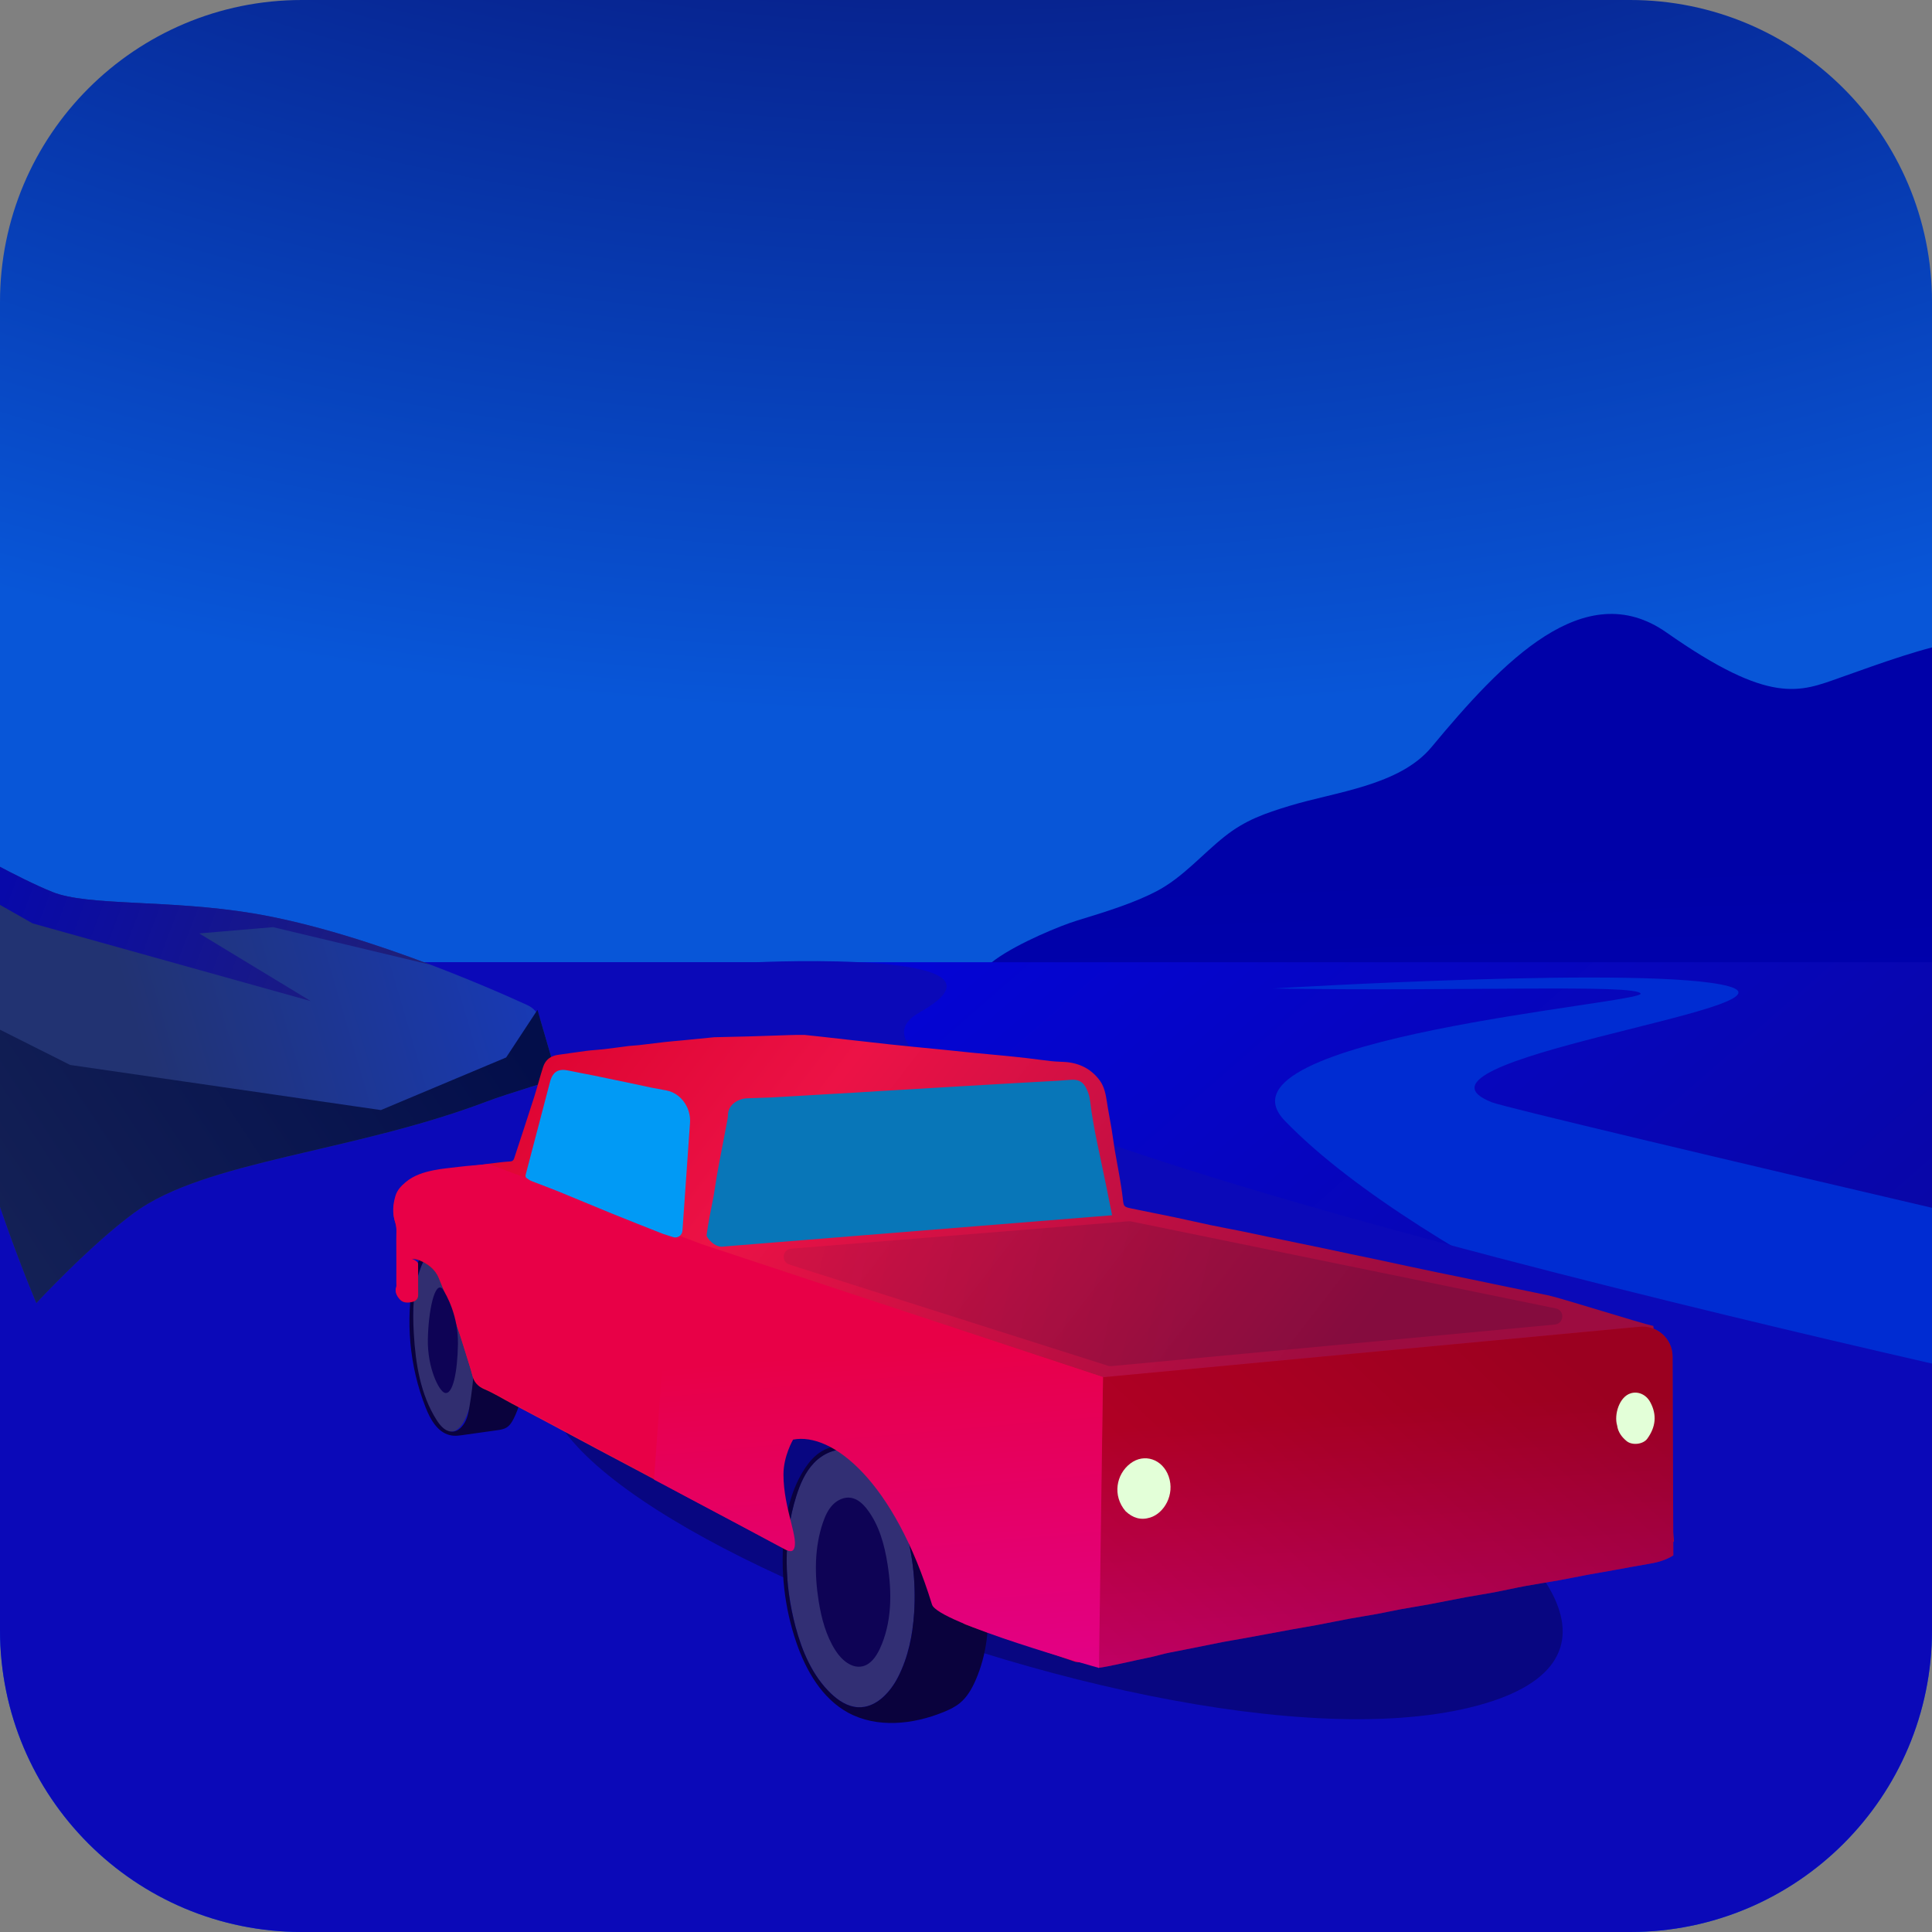<?xml version="1.0" standalone="no"?><!DOCTYPE svg PUBLIC "-//W3C//DTD SVG 1.1//EN" "http://www.w3.org/Graphics/SVG/1.1/DTD/svg11.dtd"><svg height="1024" node-id="1" sillyvg="true" template-height="1024" template-width="1024" version="1.1" viewBox="0 0 1024 1024" width="1024" xmlns="http://www.w3.org/2000/svg" xmlns:xlink="http://www.w3.org/1999/xlink"><rect x="0" y="0" width="1024" height="1024" fill="#808080" stroke="none"/><defs node-id="66"><radialGradient cx="0" cy="0" fx="0" fy="0" gradientTransform="matrix(0 1865.14 -2945.06 0 512 -444.952)" gradientUnits="userSpaceOnUse" id="paint0_radial_610_4544" node-id="29" r="1" spreadMethod="pad"><stop offset="0.172" stop-color="#061175"></stop><stop offset="0.444" stop-color="#0856d8"></stop></radialGradient><linearGradient gradientUnits="userSpaceOnUse" id="paint1_linear_610_4544" node-id="32" spreadMethod="pad" x1="808.828" x2="818.789" y1="325.391" y2="598.985"><stop offset="0.495" stop-color="#0001a8"></stop><stop offset="1" stop-color="#0001b1"></stop></linearGradient><linearGradient gradientUnits="userSpaceOnUse" id="paint2_linear_610_4544" node-id="35" spreadMethod="pad" x1="386.105" x2="1077.3" y1="425" y2="1217.23"><stop offset="0.068" stop-color="#0304da"></stop><stop offset="0.627" stop-color="#0a07a0"></stop></linearGradient><linearGradient gradientUnits="userSpaceOnUse" id="paint3_linear_610_4544" node-id="38" spreadMethod="pad" x1="-78.929" x2="376.428" y1="619.285" y2="485.714"><stop offset="0.349" stop-color="#223372"></stop><stop offset="1" stop-color="#133dd5"></stop></linearGradient><linearGradient gradientUnits="userSpaceOnUse" id="paint4_linear_610_4544" node-id="41" spreadMethod="pad" x1="236.786" x2="-12.142" y1="491.785" y2="655.714"><stop offset="0" stop-color="#030e4a"></stop><stop offset="1" stop-color="#142156"></stop></linearGradient><linearGradient gradientUnits="userSpaceOnUse" id="paint5_linear_610_4544" node-id="44" spreadMethod="pad" x1="-54.643" x2="248.928" y1="455.357" y2="570.714"><stop offset="0.18" stop-color="#0809a9"></stop><stop offset="0.942" stop-color="#222372"></stop></linearGradient><linearGradient gradientUnits="userSpaceOnUse" id="paint6_linear_610_4544" node-id="47" spreadMethod="pad" x1="179.961" x2="695.344" y1="504.688" y2="902.272"><stop offset="0.11" stop-color="#d9002b"></stop><stop offset="0.385" stop-color="#ec1246"></stop><stop offset="0.846" stop-color="#9d0c40"></stop></linearGradient><linearGradient gradientUnits="userSpaceOnUse" id="paint7_linear_610_4544" node-id="51" spreadMethod="pad" x1="566.022" x2="582.197" y1="698.316" y2="985.752"><stop offset="0.202" stop-color="#e1002e"></stop><stop offset="0.765" stop-color="#eb008d"></stop></linearGradient><linearGradient gradientUnits="userSpaceOnUse" id="paint8_linear_610_4544" node-id="54" spreadMethod="pad" x1="850" x2="382.5" y1="734.641" y2="1232.5"><stop offset="0" stop-color="#000000"></stop><stop offset="1" stop-color="#000000" stop-opacity="0"></stop></linearGradient><linearGradient gradientUnits="userSpaceOnUse" id="paint9_linear_610_4544" node-id="57" spreadMethod="pad" x1="346.641" x2="374.531" y1="660.079" y2="982.149"><stop offset="0.202" stop-color="#e80047"></stop><stop offset="0.765" stop-color="#e20088"></stop></linearGradient><linearGradient gradientUnits="userSpaceOnUse" id="paint10_linear_610_4544" node-id="60" spreadMethod="pad" x1="338.671" x2="735.564" y1="654.101" y2="740.543"><stop offset="0.072" stop-color="#0d153f" stop-opacity="0.4"></stop><stop offset="0.74" stop-color="#080e30"></stop></linearGradient><clipPath id="clip0_610_4544" node-id="63"><path d="M 160.00 0.00 L 864.00 0.00 C 952.37 0.00 1024.00 71.63 1024.00 160.00 L 1024.00 864.00 C 1024.00 952.37 952.37 1024.00 864.00 1024.00 L 160.00 1024.00 C 71.63 1024.00 0.00 952.37 0.00 864.00 L 0.00 160.00 C -0.00 71.63 71.63 0.00 160.00 0.00 Z" fill="#000000" fill-rule="nonzero" node-id="137" stroke="none" target-height="1024" target-width="1024" target-x="0" target-y="0"></path></clipPath></defs><g clip-path="url(#clip0_610_4544)" id="sillyvg_g_0" node-id="141"><path d="M 160.00 0.00 L 864.00 0.00 C 952.37 0.00 1024.00 71.63 1024.00 160.00 L 1024.00 864.00 C 1024.00 952.37 952.37 1024.00 864.00 1024.00 L 160.00 1024.00 C 71.63 1024.00 0.00 952.37 0.00 864.00 L 0.00 160.00 C -0.00 71.63 71.63 0.00 160.00 0.00 Z" fill="url(#paint0_radial_610_4544)" fill-rule="nonzero" node-id="143" stroke="none" target-height="1024" target-width="1024" target-x="0" target-y="0"></path><path d="M 883.31 335.25 C 938.50 373.98 953.90 366.74 975.40 359.12 C 1022.08 342.58 1057.56 328.83 1098.36 345.35 L 1098.36 544.53 L 545.34 527.05 C 480.96 524.71 554.16 492.97 570.71 487.96 C 587.25 482.94 601.60 478.36 613.13 472.30 C 626.83 465.10 637.07 452.90 649.05 443.39 C 660.04 434.65 670.48 431.07 683.69 427.06 C 707.89 419.70 741.81 416.38 758.72 396.00 C 796.21 350.84 839.77 304.70 883.31 335.25 Z" fill="url(#paint1_linear_610_4544)" fill-rule="nonzero" node-id="145" stroke="none" target-height="239.83" target-width="617.4" target-x="480.96" target-y="304.7"></path><path d="M -72.86 510.00 L 1095.89 510.00 L 1095.89 555.16 C 1095.89 877.90 834.26 1139.53 511.52 1139.53 L 511.52 1139.53 C 188.78 1139.53 -72.86 877.90 -72.86 555.16 L -72.86 510.00 Z" fill="url(#paint2_linear_610_4544)" fill-rule="nonzero" node-id="147" stroke="none" target-height="629.53" target-width="1168.75" target-x="-72.86" target-y="510"></path><path d="M 1272.00 696.30 C 1262.12 696.30 803.48 589.22 790.85 584.29 C 734.02 562.14 957.77 534.21 916.23 522.75 C 876.08 511.67 674.67 523.92 674.67 523.92 C 774.11 525.57 867.09 521.51 869.56 526.61 C 872.03 531.72 638.83 550.25 680.90 593.94 C 754.40 670.25 944.58 748.00 944.58 748.00 L 1272.00 748.00 L 1272.00 696.30 Z" fill="#002cd2" fill-rule="nonzero" node-id="149" stroke="none" target-height="236.33" target-width="633.17" target-x="638.83" target-y="511.67"></path><path d="M 1106.33 741.10 C 1106.33 1221.50 202.50 1103.00 69.00 1005.50 C -64.50 908.00 14.90 772.77 -14.00 703.00 C -62.30 586.39 -1.87 510.00 -1.87 510.00 L 401.09 510.00 C 401.09 510.00 547.04 503.11 487.42 536.56 C 395.12 588.36 1106.33 741.10 1106.33 741.10 Z" fill="#0b09b8" fill-rule="nonzero" node-id="151" stroke="none" target-height="718.39" target-width="1170.83" target-x="-64.5" target-y="503.11"></path><path d="M 775.24 905.90 C 587.24 947.24 111.24 735.24 360.57 692.57 C 609.90 649.90 963.24 864.57 775.24 905.90 Z" fill="#000000" fill-opacity="0.3" fill-rule="nonzero" node-id="153" stroke="none" target-height="297.34" target-width="852" target-x="111.24" target-y="649.9"></path><path d="M 71.05 642.81 C 47.70 659.96 19.26 690.62 19.26 690.62 C 19.26 690.62 -10.58 620.25 -17.93 572.42 C -25.30 524.49 -17.93 449.57 -17.93 449.57 C -17.93 449.57 9.24 465.30 27.89 472.81 C 46.54 480.33 89.66 476.69 134.14 484.10 C 191.64 493.68 260.14 523.84 279.53 532.74 C 282.96 534.31 285.49 537.30 286.54 540.93 L 295.51 571.76 C 295.51 571.76 268.73 579.76 258.32 583.71 C 186.60 610.94 108.91 615.02 71.05 642.81 Z" fill="url(#paint3_linear_610_4544)" fill-rule="nonzero" node-id="155" stroke="none" target-height="241.05" target-width="320.81" target-x="-25.3" target-y="449.57"></path><path d="M 71.06 642.81 C 47.70 659.96 19.26 690.62 19.26 690.62 C 19.26 690.62 -10.57 620.25 -17.93 572.42 C -19.67 561.09 -20.59 548.24 -20.98 535.23 L 37.19 564.45 L 201.88 588.36 L 268.28 560.47 L 284.88 535.23 L 295.51 571.76 C 295.51 571.76 268.73 579.76 258.32 583.71 C 186.60 610.94 108.91 615.02 71.06 642.81 Z" fill="url(#paint4_linear_610_4544)" fill-rule="nonzero" node-id="157" stroke="none" target-height="155.39" target-width="316.49" target-x="-20.98" target-y="535.23"></path><path d="M 27.89 472.81 C 46.54 480.33 89.66 476.69 134.14 484.10 C 165.56 489.34 200.26 500.71 228.44 511.41 L 144.76 491.41 L 105.59 494.73 L 164.69 530.59 L 17.27 489.41 L -16.60 470.16 L -17.93 449.57 C -17.93 449.57 9.24 465.30 27.89 472.81 Z" fill="url(#paint5_linear_610_4544)" fill-rule="nonzero" node-id="159" stroke="none" target-height="81.02" target-width="246.37" target-x="-17.93" target-y="449.57"></path><path d="M 462.72 776.67 C 470.35 784.79 475.18 795.17 478.56 805.79 C 483.58 821.61 485.61 838.37 484.51 854.93 C 483.73 866.65 481.33 878.42 475.99 888.88 C 471.70 897.25 464.07 905.38 454.68 904.86 C 449.23 904.56 444.36 901.35 440.42 897.58 C 430.65 888.23 425.14 875.25 421.65 862.19 C 415.64 839.64 415.01 815.37 422.00 793.11 C 424.02 786.66 426.76 780.26 431.42 775.38 C 436.08 770.50 442.98 767.34 449.62 768.55 C 454.76 769.49 459.14 772.86 462.72 776.67 Z" fill="#322f74" fill-rule="nonzero" node-id="161" stroke="none" target-height="138.04" target-width="70.6" target-x="415.01" target-y="767.34"></path><path d="M 470.40 828.94 C 472.81 844.08 472.78 860.17 466.25 874.04 C 464.35 878.06 461.50 882.17 457.17 883.17 C 451.41 884.51 446.01 879.77 442.82 874.79 C 437.79 866.94 435.35 857.70 433.89 848.49 C 431.70 834.62 431.63 820.14 436.21 806.87 C 437.38 803.48 438.90 800.12 441.39 797.55 C 443.88 794.98 447.51 793.29 451.05 793.87 C 454.65 794.46 457.51 797.20 459.71 800.11 C 465.96 808.37 468.78 818.71 470.40 828.94 Z" fill="#0e0355" fill-rule="nonzero" node-id="163" stroke="none" target-height="91.22" target-width="41.18" target-x="431.63" target-y="793.29"></path><path d="M 252.03 711.52 C 253.00 730.70 249.41 759.03 238.67 758.84 C 229.46 758.68 220.32 730.35 218.97 710.94 C 217.64 691.85 220.95 662.99 231.69 663.18 C 242.43 663.37 251.00 691.07 252.03 711.52 Z" fill="#312e70" fill-rule="nonzero" node-id="165" stroke="none" target-height="96.04" target-width="35.36" target-x="217.64" target-y="662.99"></path><path d="M 219.30 676.63 C 219.99 673.10 220.88 669.49 223.00 666.58 C 228.24 659.41 238.59 658.97 247.46 659.22 C 250.12 659.29 252.90 659.40 255.23 660.67 C 256.93 661.60 258.25 663.07 259.46 664.57 C 270.73 678.51 275.24 696.73 277.11 714.55 C 278.44 727.22 277.99 740.47 272.29 751.86 C 271.38 753.68 270.27 755.50 268.54 756.58 C 267.00 757.55 265.12 757.83 263.31 758.08 C 257.80 758.86 252.29 759.63 246.78 760.40 C 243.78 760.82 241.18 761.36 238.25 760.61 C 231.79 758.95 228.07 752.27 225.62 746.06 C 216.99 724.15 214.76 699.75 219.30 676.63 Z M 219.32 706.64 C 220.23 722.68 222.83 739.19 231.48 752.73 C 233.29 755.55 235.72 758.44 239.06 758.78 C 242.06 759.09 244.46 756.99 246.07 754.44 C 247.68 751.88 248.28 748.83 248.79 745.85 C 253.34 719.17 253.38 690.00 238.34 667.50 C 237.28 665.91 236.06 664.29 234.30 663.54 C 231.91 662.52 229.02 663.40 227.08 665.13 C 225.13 666.86 223.96 669.28 223.04 671.72 C 218.83 682.74 218.65 694.87 219.32 706.64 Z" fill="#0a023d" fill-rule="nonzero" node-id="167" stroke="none" target-height="102.39" target-width="63.68" target-x="214.76" target-y="658.97"></path><path d="M 510.74 805.20 C 516.99 818.53 521.62 832.72 523.15 847.35 C 524.67 861.98 522.99 877.10 517.08 890.57 C 515.09 895.13 512.53 899.59 508.68 902.72 C 506.13 904.79 503.12 906.20 500.08 907.44 C 483.93 914.04 464.76 916.08 449.44 907.71 C 435.64 900.16 427.19 885.46 422.08 870.57 C 415.72 852.01 413.48 832.04 415.59 812.53 C 416.89 800.45 419.95 788.30 426.68 778.19 C 428.98 774.72 431.77 771.48 435.33 769.31 C 439.71 766.65 444.94 765.83 450.02 765.13 C 454.74 764.49 459.50 763.92 464.24 764.26 C 475.06 765.05 485.13 770.64 492.85 778.25 C 500.57 785.86 506.15 795.39 510.74 805.20 Z M 478.56 805.79 C 475.18 795.17 470.35 784.80 462.72 776.67 C 459.14 772.86 454.76 769.49 449.62 768.55 C 442.98 767.34 436.08 770.50 431.42 775.38 C 426.76 780.27 424.02 786.67 422.00 793.11 C 415.01 815.37 415.64 839.64 421.65 862.19 C 425.14 875.26 430.65 888.23 440.42 897.58 C 444.36 901.35 449.23 904.56 454.68 904.87 C 464.06 905.38 471.70 897.26 475.98 888.88 C 481.33 878.42 483.73 866.66 484.51 854.93 C 485.61 838.37 483.58 821.61 478.56 805.79 Z" fill="#0a023d" fill-rule="nonzero" node-id="169" stroke="none" target-height="152.16" target-width="111.19" target-x="413.48" target-y="763.92"></path><path d="M 217.95 667.65 C 218.25 667.41 221.77 669.01 221.59 670.08 C 221.65 675.55 221.59 681.02 221.64 686.49 C 221.66 688.73 220.01 689.76 218.44 690.09 C 216.22 690.55 213.67 690.73 211.90 688.72 C 210.33 686.95 209.23 684.92 210.14 682.37 C 210.31 681.87 210.17 681.25 210.17 680.68 C 210.17 672.90 210.20 665.12 210.15 657.34 C 210.12 654.33 210.52 651.11 209.60 648.36 C 207.97 643.52 208.32 639.00 209.71 634.29 C 210.64 631.15 212.78 628.99 215.11 627.02 C 219.41 623.38 224.70 621.77 230.07 620.68 C 234.37 619.81 238.78 619.49 243.15 618.92 C 248.44 618.22 253.74 617.48 259.04 616.81 C 262.81 616.33 266.60 615.83 270.39 615.59 C 271.75 615.51 272.23 614.84 272.54 613.88 C 276.10 603.05 279.68 592.22 283.15 581.35 C 284.82 576.09 286.17 570.73 287.87 565.48 C 289.11 561.65 291.93 559.57 295.98 559.06 C 300.93 558.43 305.85 557.60 310.81 556.98 C 313.93 556.58 317.08 556.45 320.21 556.09 C 324.51 555.59 328.80 554.95 333.09 554.42 C 334.86 554.20 336.66 554.18 338.43 553.97 C 343.08 553.44 347.72 552.82 352.37 552.30 C 355.43 551.95 358.50 551.73 361.57 551.43 C 367.28 550.88 372.99 550.30 378.69 549.74 C 378.90 549.72 379.12 549.74 379.33 549.74 C 385.28 549.60 391.24 549.47 397.19 549.31 C 401.59 549.19 405.99 549.02 410.38 548.89 C 415.77 548.74 421.17 548.43 426.55 548.54 C 432.26 549.07 466.06 552.99 471.76 553.56 C 475.90 553.98 480.04 554.42 484.18 554.83 C 489.96 555.40 495.74 555.95 501.51 556.53 C 505.58 556.94 509.65 557.40 513.72 557.80 C 519.71 558.38 525.70 558.92 531.69 559.50 C 535.76 559.90 539.83 560.31 543.90 560.78 C 548.41 561.31 552.90 561.96 557.41 562.45 C 559.89 562.72 562.39 562.71 564.88 562.90 C 572.37 563.49 578.60 566.75 582.96 572.77 C 585.26 575.93 586.08 579.97 586.67 583.94 C 587.38 588.77 588.37 593.57 589.17 598.39 C 589.80 602.17 590.26 605.99 590.89 609.77 C 591.68 614.46 592.62 619.11 593.40 623.79 C 594.04 627.58 594.67 631.37 595.09 635.18 L 595.11 635.34 C 595.57 639.47 595.59 639.66 599.81 640.55 C 607.50 642.16 615.22 643.64 622.91 645.25 C 629.28 646.58 635.61 648.08 641.98 649.41 C 647.13 650.50 652.32 651.41 657.49 652.46 C 662.44 653.46 667.37 654.55 672.32 655.58 C 677.53 656.67 682.74 657.74 687.96 658.82 C 692.91 659.84 697.86 660.85 702.81 661.89 C 707.30 662.83 711.78 663.81 716.27 664.76 C 721.28 665.81 726.30 666.83 731.31 667.89 C 736.31 668.95 741.31 670.05 746.31 671.12 C 751.38 672.21 756.45 673.28 761.53 674.34 C 766.68 675.40 771.84 676.43 776.99 677.50 C 782.00 678.53 787.01 679.60 792.03 680.64 C 796.52 681.58 801.02 682.50 805.51 683.43 C 810.66 684.50 815.80 685.56 820.95 686.64 C 827.26 687.97 869.99 701.49 876.30 702.78 L 887.24 816.96 C 883.56 819.28 879.04 824.99 874.70 825.72 C 868.43 826.76 862.20 827.96 855.94 829.08 C 851.13 829.95 846.31 830.75 841.51 831.64 C 836.39 832.59 831.30 833.67 826.18 834.59 C 820.31 835.64 814.40 836.51 808.53 837.60 C 802.97 838.63 797.45 839.90 791.89 840.95 C 786.96 841.89 781.98 842.61 777.04 843.53 C 770.55 844.74 764.08 846.08 757.59 847.28 C 752.58 848.21 747.54 848.98 742.54 849.90 C 738.35 850.67 734.18 851.62 729.99 852.38 C 724.98 853.30 719.95 854.07 714.94 854.99 C 709.37 856.02 703.82 857.19 698.25 858.24 C 693.97 859.04 689.67 859.73 685.39 860.50 C 680.52 861.38 675.67 862.30 670.81 863.20 C 666.47 864.00 662.13 864.80 657.79 865.59 C 654.56 866.17 651.32 866.68 648.10 867.29 C 643.84 868.11 639.60 868.98 635.35 869.83 C 630.39 870.82 625.43 871.86 620.45 872.79 C 616.23 873.57 611.98 874.17 607.76 874.94 C 603.50 875.72 599.29 877.03 595.00 877.34 C 590.59 877.67 587.27 880.85 582.86 880.36 C 580.64 880.11 578.82 881.37 576.79 880.36 C 565.61 876.60 543.70 872.34 532.56 868.47 C 525.70 866.09 518.89 863.57 512.03 861.17 C 508.94 860.09 507.03 856.02 504.05 854.70 C 499.80 852.83 498.99 850.14 496.63 845.93 C 492.61 838.73 492.56 834.26 490.49 826.36 C 488.24 817.78 490.90 808.09 486.32 800.36 C 482.50 793.92 474.73 790.34 469.60 784.94 C 464.77 779.84 466.34 770.71 460.18 767.48 C 453.72 764.10 443.82 758.69 436.58 757.34 C 433.60 756.79 417.32 756.41 416.01 759.14 C 413.84 763.68 409.22 769.15 409.27 774.16 C 409.30 778.38 406.50 779.61 406.94 783.84 C 407.82 792.35 409.94 798.38 411.94 806.62 C 412.30 808.11 421.22 821.64 419.10 821.76 C 418.12 821.81 417.00 821.69 416.15 821.24 C 407.80 816.81 399.50 812.26 391.16 807.80 C 383.05 803.46 374.91 799.19 366.81 794.87 C 357.94 790.13 349.10 785.36 340.23 780.63 C 332.12 776.31 323.99 772.03 315.88 767.71 C 307.53 763.26 299.21 758.77 290.86 754.32 C 284.37 750.86 277.86 747.45 271.37 744.00 C 266.50 741.41 261.78 738.47 256.73 736.31 C 253.35 734.87 251.41 732.75 250.49 729.40 C 250.12 728.06 249.78 726.72 249.37 725.40 C 246.92 717.65 244.63 709.84 241.95 702.16 C 239.04 693.83 235.99 685.53 232.58 677.40 C 230.62 672.71 226.62 669.69 221.90 667.87 C 220.75 667.43 218.29 667.07 217.95 667.65 Z" fill="url(#paint6_linear_610_4544)" fill-rule="nonzero" node-id="171" stroke="none" target-height="332.94" target-width="679.27" target-x="207.97" target-y="548.43"></path><path d="M 874.70 828.73 C 879.04 828.00 883.21 826.71 886.89 824.38 L 886.50 718.99 C 886.46 709.43 878.08 702.06 868.59 703.24 L 584.64 729.94 L 582.03 884.01 C 586.31 883.69 603.50 879.56 607.76 878.78 C 611.98 878.01 616.23 876.58 620.45 875.80 C 625.43 874.88 630.39 873.84 635.35 872.85 C 639.60 872.00 643.84 871.12 648.09 870.31 C 651.32 869.69 654.56 869.18 657.79 868.60 C 662.13 867.82 666.47 867.01 670.80 866.21 C 675.67 865.32 680.52 864.39 685.39 863.51 C 689.67 862.74 693.97 862.06 698.25 861.25 C 703.82 860.21 709.36 859.03 714.94 858.00 C 719.94 857.08 724.98 856.32 729.99 855.40 C 734.18 854.63 738.34 853.68 742.54 852.91 C 747.54 851.99 752.58 851.23 757.59 850.30 C 764.08 849.09 770.54 847.75 777.04 846.54 C 781.98 845.63 786.95 844.90 791.89 843.97 C 797.45 842.91 802.97 841.64 808.53 840.61 C 814.40 839.52 820.31 838.66 826.18 837.60 C 831.30 836.68 836.39 835.61 841.51 834.65 C 846.31 833.76 851.13 832.96 855.94 832.10 C 862.19 830.98 868.43 829.77 874.70 828.73 Z" fill="url(#paint7_linear_610_4544)" fill-rule="nonzero" node-id="173" stroke="none" target-height="181.95" target-width="304.86" target-x="582.03" target-y="702.06"></path><path d="M 874.70 828.73 C 879.04 828.00 883.21 826.71 886.89 824.38 L 886.50 718.99 C 886.46 709.43 878.08 702.06 868.59 703.24 L 584.64 729.94 L 582.03 884.01 C 586.31 883.69 603.50 879.56 607.76 878.78 C 611.98 878.01 616.23 876.58 620.45 875.80 C 625.43 874.88 630.39 873.84 635.35 872.85 C 639.60 872.00 643.84 871.12 648.09 870.31 C 651.32 869.69 654.56 869.18 657.79 868.60 C 662.13 867.82 666.47 867.01 670.80 866.21 C 675.67 865.32 680.52 864.39 685.39 863.51 C 689.67 862.74 693.97 862.06 698.25 861.25 C 703.82 860.21 709.36 859.03 714.94 858.00 C 719.94 857.08 724.98 856.32 729.99 855.40 C 734.18 854.63 738.34 853.68 742.54 852.91 C 747.54 851.99 752.58 851.23 757.59 850.30 C 764.08 849.09 770.54 847.75 777.04 846.54 C 781.98 845.63 786.95 844.90 791.89 843.97 C 797.45 842.91 802.97 841.64 808.53 840.61 C 814.40 839.52 820.31 838.66 826.18 837.60 C 831.30 836.68 836.39 835.61 841.51 834.65 C 846.31 833.76 851.13 832.96 855.94 832.10 C 862.19 830.98 868.43 829.77 874.70 828.73 Z" fill="url(#paint8_linear_610_4544)" fill-opacity="0.31" fill-rule="nonzero" node-id="175" stroke="none" target-height="181.95" target-width="304.86" target-x="582.03" target-y="702.06"></path><path d="M 217.84 667.19 C 218.15 666.96 221.66 668.56 221.49 669.62 C 221.54 675.09 221.49 680.57 221.54 686.04 C 221.56 688.28 219.91 689.31 218.34 689.64 C 216.12 690.10 213.56 690.27 211.79 688.27 C 210.23 686.49 209.13 684.47 210.03 681.91 C 210.21 681.41 210.06 680.79 210.06 680.23 C 210.06 672.45 210.10 664.66 210.04 656.88 C 210.02 653.88 210.42 650.65 209.50 647.91 C 207.87 643.07 208.21 638.55 209.60 633.84 C 210.53 630.70 212.68 628.53 215.00 626.57 C 219.30 622.93 224.59 621.32 229.97 620.23 C 234.27 619.35 238.68 619.04 243.04 618.47 C 248.34 617.77 253.68 617.58 258.98 616.91 L 371.87 659.41 L 584.37 729.80 L 578.40 882.54 C 578.27 881.03 571.27 881.24 569.90 880.78 C 558.73 877.03 543.59 871.88 532.46 868.02 C 525.60 865.64 518.78 863.12 511.93 860.72 C 508.83 859.64 506.92 855.57 503.94 854.25 C 499.70 852.37 498.89 849.69 496.53 845.48 C 492.50 838.28 492.46 833.81 490.39 825.91 C 488.14 817.33 490.80 807.63 486.21 799.90 C 482.39 793.47 474.62 789.89 469.50 784.48 C 464.67 779.39 466.23 770.25 460.07 767.03 C 453.62 763.64 443.72 758.24 436.47 756.89 C 433.50 756.33 417.22 755.96 415.91 758.69 C 413.74 763.23 409.12 768.70 409.16 773.70 C 409.20 777.93 406.39 779.15 406.83 783.39 C 407.71 791.90 409.84 797.93 411.84 806.17 C 412.20 807.65 421.11 821.19 418.99 821.31 C 418.02 821.36 416.89 821.24 416.05 820.79 C 407.69 816.35 399.39 811.81 391.05 807.35 C 382.95 803.01 374.81 798.74 366.70 794.41 C 357.83 789.68 348.99 784.91 340.13 780.18 C 332.02 775.85 323.88 771.58 315.77 767.25 C 307.43 762.80 299.10 758.31 290.76 753.86 C 284.27 750.41 277.76 746.99 271.27 743.54 C 266.39 740.96 261.68 738.02 256.62 735.86 C 253.24 734.41 251.30 732.30 250.38 728.94 C 250.02 727.61 249.68 726.27 249.26 724.95 C 246.82 717.19 244.53 709.38 241.85 701.71 C 238.94 693.37 235.88 685.08 232.47 676.94 C 230.51 672.26 226.51 669.24 221.79 667.42 C 220.65 666.98 218.19 666.62 217.84 667.19 Z" fill="#e80047" fill-rule="nonzero" node-id="177" stroke="none" target-height="265.63" target-width="376.5" target-x="207.87" target-y="616.91"></path><path d="M 354.80 681.08 C 353.99 683.76 353.84 686.65 353.49 689.45 L 346.64 784.21 L 416.53 821.36 C 416.53 821.36 419.38 823.13 420.56 821.36 C 423.96 816.27 415.25 799.95 415.25 781.49 C 415.25 771.71 420.35 763.02 420.35 763.02 C 441.10 759.04 473.83 784.88 493.99 850.46 C 496.98 860.19 582.48 884.04 582.48 884.04 L 584.60 729.92 L 375.57 661.06 C 373.25 660.39 370.62 659.80 368.32 660.22 C 363.88 661.04 361.46 664.90 359.53 668.43 C 357.39 672.34 356.09 676.77 354.80 681.08 Z" fill="url(#paint9_linear_610_4544)" fill-rule="nonzero" node-id="179" stroke="none" target-height="224.24" target-width="237.96" target-x="346.64" target-y="659.8"></path><path d="M 301.38 567.43 C 296.05 566.27 292.98 567.87 291.50 573.48 L 278.59 622.73 C 278.47 623.21 278.60 624.02 278.93 624.28 C 279.85 625.00 280.88 625.66 281.98 626.10 C 286.53 627.90 291.15 629.54 295.69 631.39 C 305.13 635.23 314.51 639.22 323.96 643.06 C 333.10 646.77 342.28 650.39 351.46 654.00 C 352.06 654.23 354.49 655.00 356.79 655.71 C 359.14 656.44 361.54 654.79 361.71 652.34 L 365.71 595.23 C 365.93 592.13 365.30 589.02 363.88 586.25 C 361.69 581.94 357.77 578.78 353.01 577.91 C 350.19 577.39 347.34 576.90 345.17 576.46 C 340.68 575.53 336.20 574.54 331.72 573.59 L 331.11 573.47 C 325.72 572.33 320.32 571.20 314.92 570.10 C 310.41 569.19 305.88 568.40 301.38 567.43 Z" fill="#019af5" fill-rule="nonzero" node-id="181" stroke="none" target-height="90.17" target-width="87.46" target-x="278.47" target-y="566.27"></path><path d="M 596.58 800.97 C 589.51 792.73 591.57 781.42 599.10 775.68 C 606.46 770.06 616.23 773.36 619.44 782.57 C 622.78 792.18 617.03 802.01 609.66 804.32 C 604.68 805.89 600.43 804.60 596.58 800.97 Z" fill="#e3ffd8" fill-rule="nonzero" node-id="183" stroke="none" target-height="35.83" target-width="33.27" target-x="589.51" target-y="770.06"></path><path d="M 857.11 755.53 C 857.59 759.04 859.55 761.68 862.16 763.82 C 865.13 766.24 870.91 765.55 873.10 762.53 C 877.55 756.39 878.36 749.90 874.61 743.07 C 872.44 739.12 868.25 737.31 864.38 738.46 C 858.24 740.27 855.40 749.81 857.11 755.53 Z" fill="#e3ffd8" fill-rule="nonzero" node-id="185" stroke="none" target-height="28.93" target-width="22.96" target-x="855.4" target-y="737.31"></path><path d="M 374.48 654.85 C 374.40 655.43 378.50 661.72 383.81 660.66 L 589.44 644.11 L 588.73 640.63 C 588.01 636.84 587.24 633.05 586.46 629.27 C 585.40 624.13 584.31 618.99 583.24 613.84 C 582.26 609.15 581.24 604.48 580.33 599.77 C 579.67 596.35 579.15 592.90 578.57 589.47 C 578.00 586.02 577.93 582.40 576.75 579.18 C 575.17 574.82 573.10 571.85 567.42 572.34 C 562.88 572.73 558.33 572.94 553.77 573.20 C 548.66 573.50 543.54 573.77 538.43 574.06 C 533.59 574.33 528.76 574.62 523.92 574.90 C 519.02 575.19 514.12 575.47 509.21 575.75 L 507.64 575.85 C 503.33 576.10 499.02 576.35 494.71 576.60 C 490.09 576.88 485.47 577.17 480.85 577.45 C 475.94 577.74 471.04 578.01 466.13 578.30 C 461.58 578.57 457.03 578.88 452.48 579.15 C 447.44 579.44 442.39 579.71 437.35 580.00 C 432.58 580.27 427.82 580.57 423.06 580.85 C 418.22 581.13 413.39 581.45 408.56 581.68 C 404.30 581.88 400.04 581.93 395.79 582.13 C 391.29 582.35 385.90 585.48 385.86 590.84 C 385.85 591.91 385.65 592.99 385.45 594.04 L 385.45 594.06 C 384.33 599.96 383.18 605.85 382.06 611.75 C 381.34 615.56 380.61 619.36 379.95 623.18 C 379.33 626.76 378.86 630.36 378.23 633.93 C 377.58 637.54 376.79 641.12 376.13 644.73 C 375.51 648.09 374.93 651.46 374.48 654.85 Z" fill="#0876b8" fill-rule="nonzero" node-id="187" stroke="none" target-height="89.87" target-width="215.04" target-x="374.4" target-y="571.85"></path><path d="M 418.37 670.24 C 413.88 668.78 414.64 662.20 419.35 661.82 L 598.26 647.30 C 598.67 647.27 599.09 647.29 599.50 647.38 L 824.60 693.49 C 829.41 694.50 829.08 701.47 824.19 702.02 L 589.08 724.07 C 588.47 724.14 587.86 724.08 587.27 723.89 L 418.37 670.24 Z" fill="url(#paint10_linear_610_4544)" fill-opacity="0.16" fill-rule="nonzero" node-id="189" stroke="none" target-height="76.87" target-width="415.53" target-x="413.88" target-y="647.27"></path><path d="M 242.72 712.44 C 242.47 726.92 240.09 739.41 235.78 738.26 C 232.66 737.42 226.51 724.92 226.77 710.00 C 227.03 695.08 230.34 678.72 234.59 683.12 C 236.69 686.40 242.98 697.52 242.72 712.44 Z" fill="#0e0355" fill-rule="nonzero" node-id="191" stroke="none" target-height="60.69" target-width="16.47" target-x="226.51" target-y="678.72"></path></g></svg>